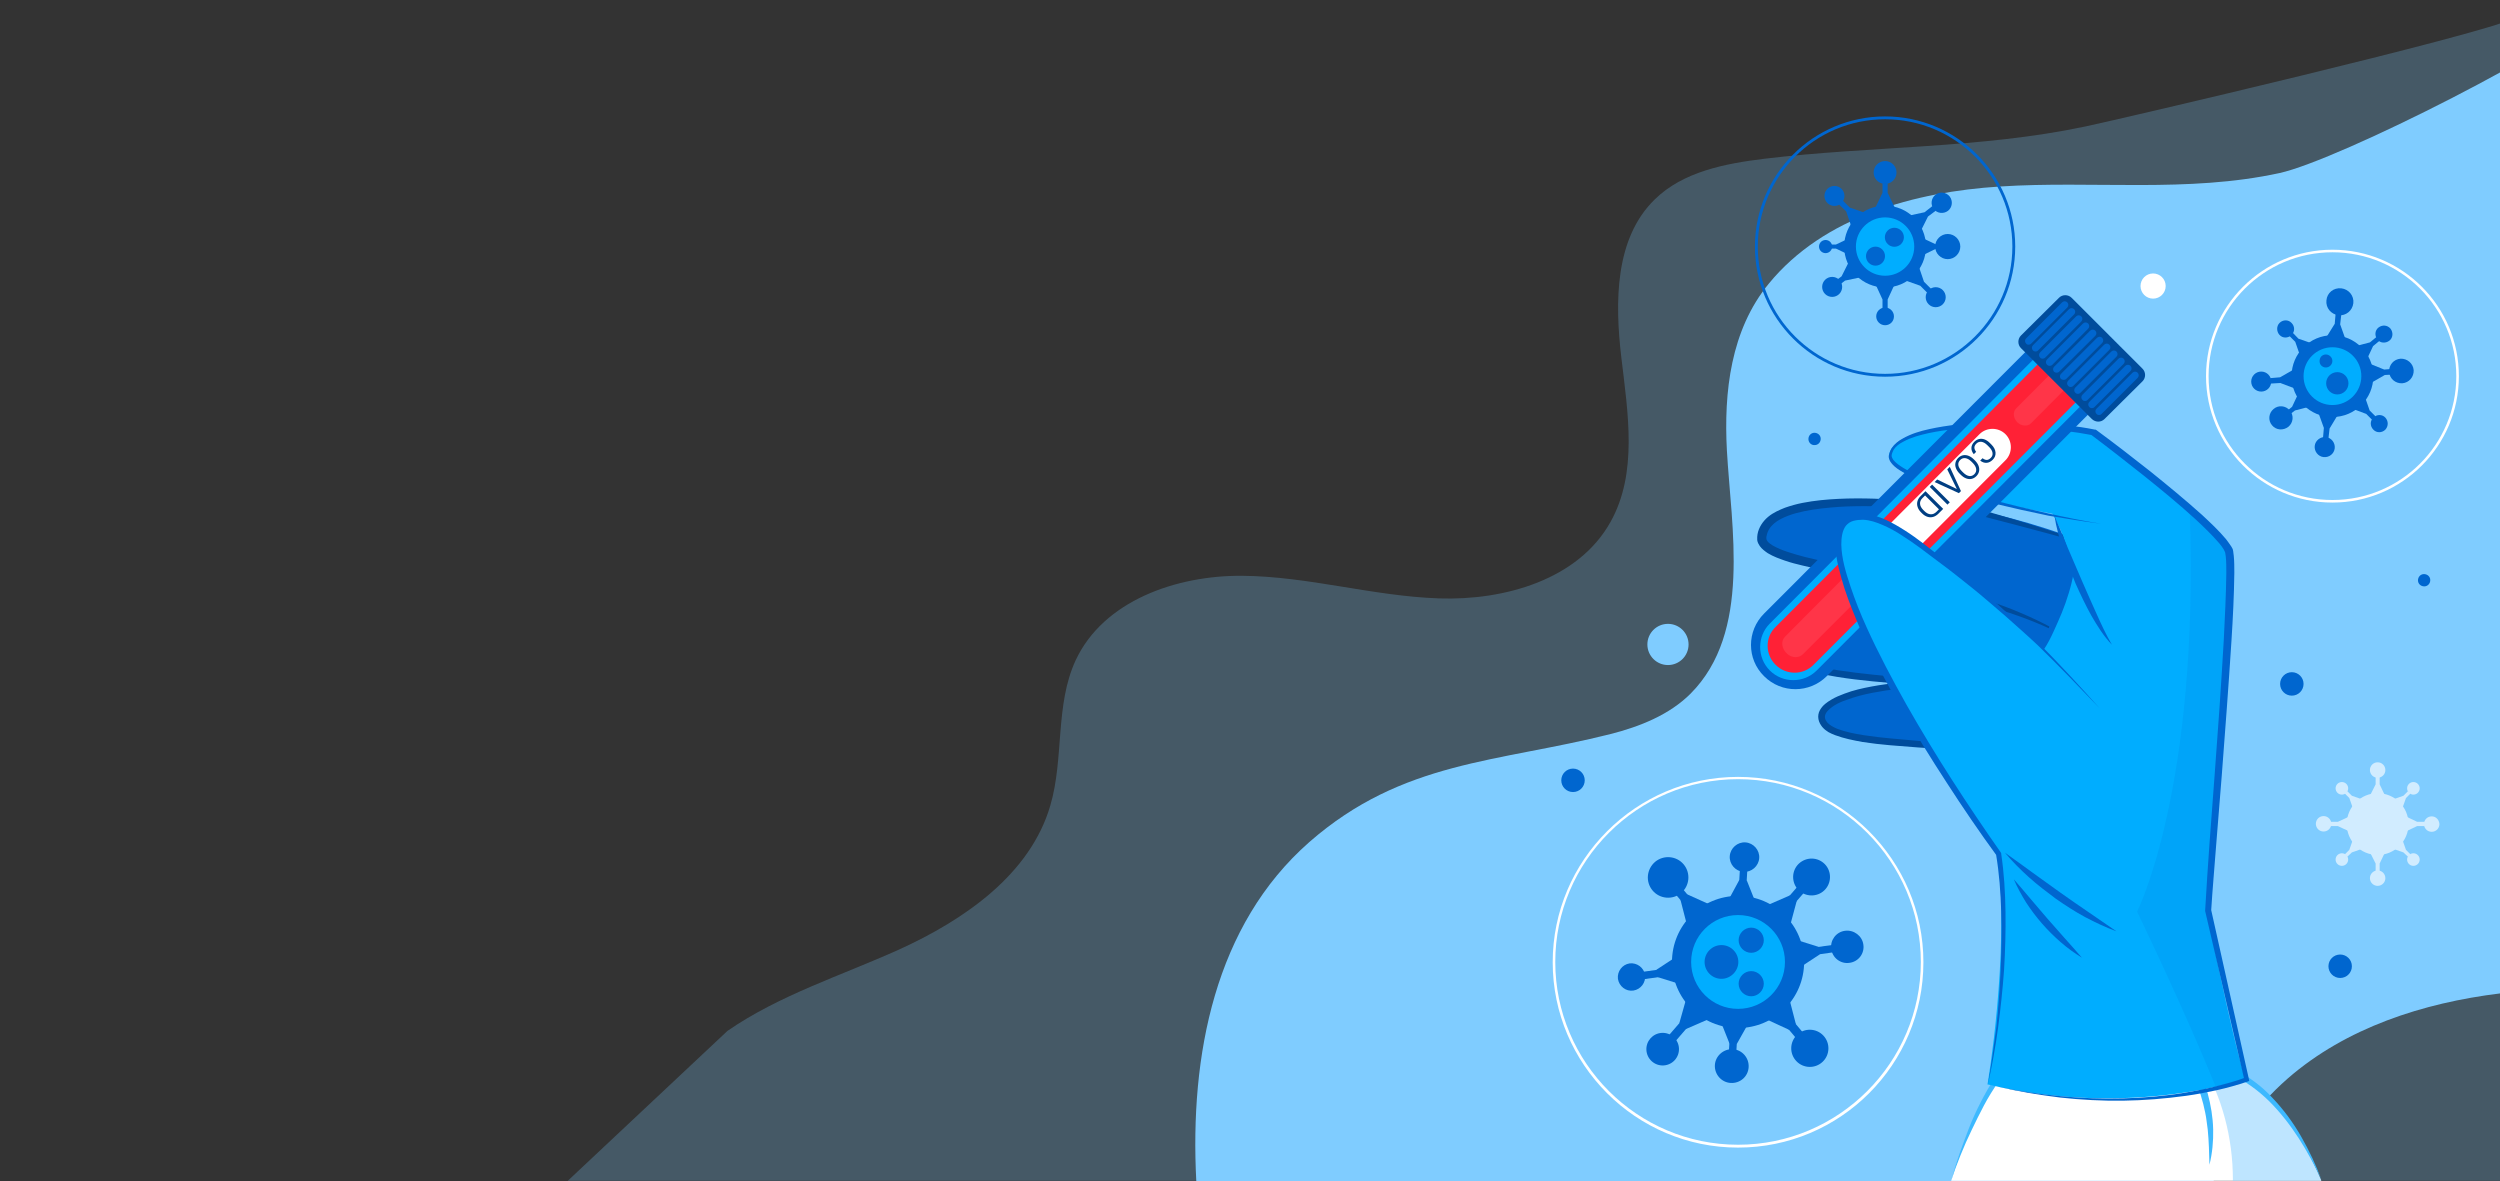 <svg width="874" height="413" viewBox="0 0 874 413" fill="none" xmlns="http://www.w3.org/2000/svg">
<rect x="0" y="0" width="874" height="413" fill="#333333" stroke="none"/>
<path opacity="0.25" d="M254.323 360.4C272.423 347.9 294.023 341.1 314.223 332C337.123 321.6 360.223 305.7 367.223 281.5C372.023 265 368.823 246.5 376.023 230.9C385.723 210 411.323 201.1 434.323 201.3C457.423 201.5 479.923 208.4 503.023 209.2C526.023 210 551.823 202.6 563.023 182.5C572.623 165.4 569.123 144.4 566.823 125C564.523 105.6 564.523 83.3 578.523 69.7C588.423 60 603.023 57.2 616.823 55.5C654.223 51 692.323 52 729.123 44.2C742.723 41.3 866.023 12.5 878.723 6.5V31L878.123 412.8H254.323H198.5L254.323 360.4Z" fill="#7FCCFF"/>
<path d="M457.723 294.4C490.423 265.8 523.623 266.6 563.123 256.6C573.323 254 583.623 249.9 591.023 242.5C612.423 221 605.223 184.4 603.723 157.5C602.623 137.1 605.023 115.4 618.423 99.1C637.523 75.8 669.223 67.1 699.223 65.2C731.723 63.1 764.823 67.5 796.923 60.5C817.523 56 898.6 15.1 913 0L878.723 31.1L878.223 346.8C876.823 347 875.423 347.1 874.023 347.3C847.123 350.6 820.123 359.3 799.723 377.1C788.323 387.1 779.723 399.4 773.823 412.9H418.223C415.923 368.8 424.723 323.4 457.723 294.4Z" fill="#7FCCFF"/>
<path d="M682.123 412.8C685.223 401.9 692.723 385 698.023 377.8C722.423 372.1 763.723 363.9 784.923 377.3C795.623 384.1 804.923 396.6 811.523 412.8" fill="white"/>
<path opacity="0.5" d="M780.623 412.5C780.623 397.5 776.723 383.5 769.823 371.6C775.523 372.7 780.623 374.6 784.923 377.3C795.623 384.1 804.923 396.6 811.523 412.8H780.523C780.623 412.7 780.623 412.6 780.623 412.5Z" fill="#7FCCFF"/>
<path d="M682.123 412.8C683.123 409.7 684.223 406.7 685.423 403.8C686.623 400.8 687.923 397.9 689.323 395C690.723 392.1 692.123 389.2 693.623 386.4C695.123 383.6 696.823 380.8 698.623 378.3L698.123 378.6C703.523 377.4 709.023 376.3 714.523 375.3C720.023 374.3 725.523 373.4 731.023 372.7C736.523 372 742.023 371.5 747.623 371.3C750.423 371.2 753.123 371.2 755.923 371.2C758.723 371.3 761.423 371.5 764.123 371.8C766.823 372.1 769.523 372.6 772.223 373.2C774.923 373.8 777.523 374.6 780.023 375.7C785.023 377.9 789.423 381.2 793.323 385C801.123 392.8 806.923 402.5 811.623 412.6C809.723 407.4 807.323 402.3 804.523 397.4C801.723 392.5 798.423 388 794.523 383.9C792.623 381.8 790.523 379.9 788.223 378.2C785.923 376.5 783.523 374.9 780.923 373.7C778.323 372.5 775.623 371.6 772.823 370.9C770.023 370.2 767.323 369.7 764.423 369.3C753.123 367.9 741.823 368.7 730.723 370.1C725.123 370.8 719.623 371.8 714.123 372.9C708.623 374 703.223 375.3 697.823 376.7L697.523 376.8L697.323 377C695.423 379.7 693.923 382.5 692.423 385.4C690.923 388.3 689.623 391.2 688.423 394.2C686.023 400.5 683.723 406.6 682.123 412.8Z" fill="#3DB9FF"/>
<path d="M758.123 361.6C765.923 368.8 775.323 384.4 772.423 407.2L758.123 361.6Z" fill="white"/>
<path d="M758.123 361.6C760.723 364.8 763.023 368.2 764.923 371.8C766.823 375.4 768.323 379.2 769.423 383C770.023 384.9 770.523 386.9 770.923 388.9C771.123 389.9 771.323 390.9 771.423 391.9C771.523 392.9 771.723 393.9 771.823 394.9C772.223 399 772.323 403 772.423 407.2C773.423 403.2 773.823 399 773.723 394.8C773.623 390.6 772.923 386.4 771.823 382.3C770.623 378.3 768.923 374.3 766.623 370.8C764.323 367.2 761.423 364 758.123 361.6Z" fill="#3DB9FF"/>
<path d="M722.823 214.4L718.323 244C681.323 236.6 630.423 239.4 624.023 227.9C616.123 214.1 669.323 204.2 722.823 214.4Z" fill="#0066CF"/>
<path d="M712.023 241.9L708.723 264.3C680.723 258.9 642.323 261.3 637.323 252.6C631.423 242.2 671.523 234.4 712.023 241.9Z" fill="#0066CF"/>
<path d="M722.823 214.4L717.723 243.9L718.423 243.4C710.023 241.6 701.623 240.5 693.123 239.5C684.623 238.5 676.123 237.8 667.723 237.1C659.223 236.3 650.823 235.6 642.423 234.3C638.323 233.6 634.123 232.7 630.323 231.2C628.423 230.4 626.623 229.5 625.523 228.1C625.023 227.4 624.523 226.6 624.423 225.8C624.323 225 624.423 224.2 624.823 223.5C625.623 222 627.323 220.7 629.023 219.7C630.723 218.7 632.623 217.9 634.623 217.2C638.523 215.8 642.623 214.8 646.723 214C655.023 212.4 663.423 211.6 671.923 211.3C680.423 211 688.923 211.1 697.323 211.7C705.923 212.1 714.423 213.1 722.823 214.4ZM722.823 214.4C706.223 210.8 689.123 209.1 672.023 209.4C663.523 209.5 654.923 210.2 646.423 211.7C642.223 212.5 638.023 213.4 633.923 214.9C631.823 215.6 629.823 216.5 627.923 217.6C626.023 218.7 624.023 220.1 622.823 222.3C622.223 223.4 621.923 224.8 622.123 226.1C622.323 227.4 622.923 228.5 623.723 229.6C624.123 230.1 624.623 230.5 625.023 230.9C625.523 231.2 625.923 231.6 626.423 231.9L627.923 232.7L629.423 233.4C633.523 235 637.823 235.9 642.023 236.6C650.523 238 659.023 238.6 667.523 239.3C684.523 240.7 701.523 241.5 718.223 244.6L718.923 244.7L719.023 244.1L722.823 214.4Z" fill="#004C9C"/>
<path d="M712.023 241.9L708.123 264.2L708.823 263.7C702.523 262.4 696.123 261.5 689.723 260.8C683.323 260.1 676.923 259.6 670.523 259C664.123 258.4 657.723 258 651.423 257C648.323 256.5 645.223 255.9 642.323 254.8C640.923 254.2 639.623 253.5 638.823 252.6C638.423 252.1 638.123 251.6 638.023 251C637.923 250.5 638.023 250 638.323 249.4C638.923 248.3 640.123 247.4 641.323 246.6C642.623 245.8 644.023 245.2 645.523 244.7C648.423 243.6 651.523 242.8 654.623 242.2C660.823 241 667.223 240.3 673.623 240C680.023 239.7 686.423 239.8 692.823 240.1C699.223 240.3 705.623 241 712.023 241.9ZM712.023 241.9C699.423 239.2 686.523 237.9 673.623 238.2C667.123 238.3 660.723 238.8 654.323 240C651.123 240.6 647.923 241.3 644.823 242.5C643.223 243.1 641.723 243.7 640.223 244.6C638.723 245.5 637.223 246.5 636.223 248.3C635.723 249.2 635.523 250.3 635.723 251.4C635.923 252.5 636.423 253.3 637.023 254.1C637.323 254.5 637.723 254.8 638.023 255.1C638.423 255.4 638.723 255.6 639.123 255.9L640.323 256.5L641.523 257C644.723 258.2 647.923 258.8 651.123 259.4C657.523 260.4 664.023 260.8 670.423 261.3C683.223 262.2 696.123 262.7 708.723 264.9L709.423 265L709.523 264.4L712.023 241.9Z" fill="#004C9C"/>
<path d="M740.523 193.6C735.023 204.4 729.823 213.3 724.923 224.2C707.223 213.9 666.123 202.9 666.123 202.9C666.123 202.9 620.023 196.7 616.223 190.3C609.223 178.8 644.423 170.4 691.623 178.7C706.923 181.3 724.023 187.6 740.523 193.6Z" fill="#0066CF"/>
<path d="M725.223 224.3C718.423 219.6 710.823 216 703.123 212.9C695.423 209.9 687.423 207.5 679.423 205.4C675.423 204.4 671.323 203.4 667.323 202.5C663.323 201.6 659.223 200.7 655.123 199.9C647.023 198.2 638.923 196.7 630.923 194.7C628.923 194.2 627.023 193.6 625.123 193C623.223 192.4 621.323 191.6 619.723 190.7C618.923 190.2 618.223 189.7 617.823 189.1C617.623 188.8 617.523 188.6 617.523 188.3C617.523 188.2 617.523 188.1 617.523 187.9C617.523 187.7 617.523 187.5 617.623 187.3C617.923 185.6 618.823 184.2 620.223 183C621.623 181.8 623.323 181 625.123 180.3C626.923 179.6 628.923 179.1 630.823 178.7C634.723 177.9 638.823 177.5 642.923 177.2C651.123 176.7 659.323 177 667.523 177.6C675.723 178.1 683.923 179 692.123 180.2H692.023C700.123 182.3 708.223 184.4 716.323 186.6C720.323 187.7 724.423 188.8 728.423 190C732.423 191.2 736.423 192.4 740.423 193.7C736.523 192.2 732.523 190.7 728.623 189.4C724.623 188 720.623 186.8 716.623 185.5C708.623 182.9 700.623 180.5 692.523 178.2H692.423C684.223 176.8 676.023 175.8 667.723 175.1C659.423 174.4 651.123 174 642.723 174.4C638.523 174.6 634.323 175 630.223 175.8C628.123 176.2 626.023 176.8 624.023 177.5C622.023 178.3 619.923 179.2 618.123 180.7C616.323 182.2 614.823 184.4 614.423 186.8C614.423 187.1 614.323 187.4 614.323 187.7C614.323 188 614.323 188.5 614.323 188.8C614.423 189.6 614.823 190.3 615.223 190.9C616.023 192 617.023 192.7 618.023 193.4C620.023 194.6 622.023 195.3 624.023 196C626.023 196.7 628.023 197.2 630.123 197.7C638.223 199.7 646.423 201.2 654.523 202.7C658.623 203.5 662.623 204.3 666.723 205.1C670.723 205.9 674.823 206.8 678.823 207.7C686.823 209.6 694.823 211.7 702.623 214.3C710.423 216.9 718.123 220.1 725.223 224.3Z" fill="#004C9C"/>
<path d="M647.023 181.1C662.223 175.9 714.423 227.1 714.423 227.1L724.623 201C723.723 193.5 721.323 186.1 717.523 179.6C699.523 176.4 658.823 168 660.523 158.7C662.823 146.3 710.723 146.7 731.523 150.9C731.523 150.9 773.923 182.4 778.723 192.1C781.523 197.8 774.623 276.8 771.523 318.1C771.523 318.1 779.223 358.2 784.923 377.2C784.923 377.2 745.223 391.1 694.823 379.1C694.823 379.1 702.523 334.4 698.523 298.5C698.523 298.5 652.623 235.3 643.523 197.8C642.123 192 641.223 183.1 647.023 181.1Z" fill="#00ADFF"/>
<g opacity="0.5">
<g opacity="0.5">
<path opacity="0.5" d="M774.623 380C764.023 353.7 747.123 318.7 747.123 318.7C747.123 318.7 769.023 275.6 765.523 178.2C771.923 183.9 777.123 189.1 778.623 192.1C781.423 197.8 774.523 276.8 771.423 318.1C771.423 318.1 779.123 358.2 784.823 377.2C785.023 377.3 781.523 379.4 774.623 380Z" fill="#0066CF"/>
</g>
</g>
<path d="M734.523 183.1C728.223 182.1 721.923 180.8 715.623 179.4C709.323 178 703.123 176.5 696.923 174.9C690.723 173.2 684.623 171.4 678.523 169.3C675.523 168.2 672.523 167.1 669.623 165.8C668.223 165.1 666.723 164.4 665.423 163.6C664.123 162.8 662.823 161.9 661.923 160.8C661.523 160.2 661.223 159.6 661.323 159.1C661.423 158.5 661.723 157.8 662.023 157.2C662.823 156 664.023 155.1 665.423 154.4C668.123 152.9 671.223 152.1 674.323 151.4C680.523 150.1 686.923 149.6 693.323 149.4C699.723 149.2 706.123 149.4 712.423 149.8C718.823 150.2 725.123 150.9 731.323 152.1L730.923 151.9C737.223 156.6 743.423 161.5 749.623 166.4C755.723 171.3 761.823 176.3 767.623 181.6C770.523 184.3 773.323 187 775.823 189.9C776.423 190.6 777.023 191.4 777.423 192.1C777.523 192.3 777.623 192.5 777.723 192.7C777.723 192.8 777.723 192.8 777.823 192.9L777.923 193.2C778.023 193.6 778.023 194 778.123 194.5C778.323 196.4 778.323 198.3 778.323 200.3C778.223 208.1 777.823 216 777.423 223.9C776.523 239.6 775.423 255.4 774.223 271.1C773.023 286.8 771.823 302.5 770.923 318.3V318.4V318.5L784.623 377.5L785.023 376.7C781.623 378 778.123 378.9 774.623 379.8C771.123 380.7 767.523 381.4 763.923 382C756.723 383.2 749.423 383.8 742.123 384C734.823 384.2 727.523 383.9 720.223 383.2C712.923 382.5 705.723 381.4 698.523 379.9C705.623 381.6 712.923 382.8 720.223 383.7C727.523 384.5 734.823 384.9 742.223 384.8C749.523 384.7 756.923 384.1 764.223 383.1C767.823 382.6 771.523 381.9 775.123 381.1C778.723 380.3 782.223 379.3 785.823 378.1L786.323 377.9L786.223 377.3L773.023 318.1V318.4C773.523 310.5 774.223 302.7 774.823 294.8L776.723 271.2C777.923 255.5 779.123 239.7 780.123 224C780.623 216.1 781.023 208.2 781.123 200.3C781.123 198.3 781.123 196.3 780.923 194.3C780.823 193.8 780.823 193.3 780.723 192.7C780.723 192.5 780.623 192.4 780.623 192.2C780.523 192 780.523 191.8 780.423 191.7C780.323 191.5 780.123 191.2 780.023 191C779.423 190.1 778.823 189.3 778.223 188.5C775.623 185.4 772.723 182.7 769.823 180C763.923 174.7 757.823 169.7 751.623 164.7C745.423 159.8 739.223 155 732.823 150.3L732.623 150.2H732.423C726.023 148.9 719.623 148.3 713.123 147.9C706.723 147.5 700.223 147.4 693.823 147.7C687.423 148 680.923 148.6 674.523 150C671.323 150.7 668.223 151.6 665.223 153.3C663.723 154.1 662.323 155.2 661.323 156.7C660.823 157.5 660.523 158.3 660.323 159.3C660.223 160.4 660.723 161.3 661.323 162C662.423 163.4 663.923 164.3 665.323 165.1C666.723 165.9 668.223 166.6 669.723 167.3C672.723 168.6 675.723 169.7 678.823 170.8C684.923 172.8 691.123 174.5 697.423 176.1C703.623 177.6 709.923 179 716.223 180.3C721.823 181.2 728.123 182.3 734.523 183.1Z" fill="#0066CF"/>
<path d="M714.423 227.2C715.823 225.2 716.923 223 717.923 220.8C718.923 218.6 719.923 216.4 720.823 214.2C721.723 212 722.523 209.7 723.223 207.4C723.923 205.1 724.523 202.8 724.923 200.3C723.523 202.3 722.423 204.5 721.423 206.6C720.423 208.8 719.423 211 718.523 213.2C717.623 215.4 716.823 217.7 716.123 220C715.423 222.4 714.823 224.7 714.423 227.2Z" fill="#0066CF"/>
<path d="M718.223 180.2C718.823 184.3 720.023 188.4 721.223 192.3C722.523 196.3 724.023 200.1 725.623 204C727.323 207.8 729.123 211.6 731.123 215.2C733.223 218.8 735.423 222.4 738.323 225.4C736.223 221.8 734.523 218.1 732.823 214.3C732.023 212.4 731.123 210.6 730.323 208.7C729.523 206.8 728.623 204.9 727.823 203C726.123 199.2 724.623 195.4 722.923 191.6L718.223 180.2Z" fill="#0066CF"/>
<path d="M739.923 325.6C736.623 323.3 733.323 321.1 730.023 318.8C726.723 316.6 723.523 314.3 720.223 312C717.023 309.7 713.823 307.4 710.623 305.1C707.423 302.8 704.223 300.4 700.923 298.1C703.523 301.2 706.323 304 709.323 306.7C712.323 309.4 715.523 311.8 718.723 314.2C722.023 316.5 725.423 318.7 728.923 320.6C732.523 322.5 736.123 324.2 739.923 325.6Z" fill="#0066CF"/>
<path d="M727.823 334.8C725.823 332.5 723.823 330.2 721.823 328C719.823 325.7 717.823 323.5 715.823 321.2C713.823 318.9 711.923 316.6 709.923 314.3C708.023 312 706.023 309.7 704.023 307.4C705.223 310.2 706.723 312.9 708.323 315.5C710.023 318.1 711.823 320.5 713.823 322.8C715.823 325.1 718.023 327.3 720.323 329.3C722.723 331.4 725.223 333.2 727.823 334.8Z" fill="#0066CF"/>
<path d="M616.723 236.4C622.823 242.5 632.623 242.4 638.623 236.4L733.423 141.5C733.923 141 733.923 140.3 733.423 139.8L713.223 119.6C712.723 119.1 712.023 119.1 711.523 119.6L616.723 214.5C610.623 220.6 610.623 230.4 616.723 236.4Z" fill="#0066CF"/>
<path d="M618.723 234.4C623.223 238.9 630.623 238.9 635.123 234.4L730.823 138.5C731.123 138.2 731.123 137.6 730.823 137.3L715.623 122.1C715.323 121.8 714.723 121.8 714.423 122.1L618.723 218C614.223 222.5 614.223 229.9 618.723 234.4Z" fill="#00ADFF"/>
<path d="M620.723 232.4C624.423 236.1 630.423 236.1 634.023 232.4L729.423 136.9C729.723 136.6 729.723 136.1 729.423 135.9L717.123 123.6C716.823 123.3 716.323 123.3 716.123 123.6L620.823 219.1C617.023 222.7 617.023 228.7 620.723 232.4Z" fill="#FF2136"/>
<g opacity="0.3">
<path opacity="0.3" d="M704.823 142.8L721.923 125.6L727.123 130.8L710.023 148C708.823 149.2 706.623 149 705.223 147.6C703.823 146.2 703.623 144 704.823 142.8Z" fill="white"/>
<path opacity="0.3" d="M649.923 209.1L630.323 228.7C628.923 230.1 626.523 230.1 624.823 228.6C622.823 226.9 622.523 224.1 624.023 222.6L643.723 202.8C645.123 201.4 647.723 201.6 649.423 203.3C651.123 205.1 651.423 207.7 649.923 209.1Z" fill="white"/>
</g>
<path d="M656.623 205.5L701.123 160.9C703.623 158.4 703.623 154.3 701.123 151.8C698.623 149.3 694.523 149.3 692.023 151.8L647.523 196.4C645.023 198.9 645.023 203 647.523 205.5C650.123 208 654.123 208 656.623 205.5Z" fill="white"/>
<path d="M692.275 161.02C693.006 161.597 693.754 161.86 694.518 161.808C695.277 161.756 695.993 161.393 696.667 160.719C697.397 159.987 697.72 159.139 697.637 158.173C697.552 157.211 697.069 156.291 696.191 155.414L695.596 154.819C695.02 154.245 694.412 153.842 693.772 153.61C693.129 153.381 692.503 153.339 691.895 153.484C691.283 153.627 690.73 153.946 690.234 154.442C689.578 155.099 689.236 155.81 689.208 156.575C689.178 157.337 689.454 158.074 690.038 158.787L690.858 157.967C690.435 157.404 690.232 156.893 690.249 156.434C690.263 155.978 690.482 155.537 690.906 155.112C691.427 154.591 692.028 154.374 692.711 154.461C693.391 154.551 694.086 154.951 694.798 155.661L695.397 156.26C696.069 156.93 696.463 157.604 696.58 158.28C696.696 158.957 696.503 159.548 695.999 160.052C695.547 160.506 695.098 160.751 694.653 160.788C694.203 160.826 693.683 160.629 693.094 160.199L692.275 161.02ZM685.474 165.97C686.08 166.576 686.712 167.003 687.369 167.251C688.024 167.497 688.657 167.552 689.268 167.415C689.88 167.279 690.435 166.961 690.933 166.462C691.419 165.975 691.732 165.424 691.87 164.809C692.006 164.192 691.957 163.557 691.724 162.906C691.486 162.255 691.077 161.635 690.499 161.047L690.053 160.601C689.458 160.007 688.828 159.585 688.166 159.337C687.503 159.088 686.863 159.032 686.245 159.169C685.623 159.305 685.068 159.617 684.581 160.105C684.086 160.601 683.771 161.157 683.635 161.775C683.494 162.392 683.55 163.031 683.803 163.69C684.052 164.347 684.479 164.977 685.083 165.58L685.474 165.97ZM685.885 164.759C685.151 164.026 684.735 163.317 684.638 162.632C684.539 161.944 684.753 161.335 685.283 160.805C685.798 160.289 686.401 160.079 687.092 160.175C687.777 160.27 688.473 160.662 689.178 161.349L689.633 161.804C690.345 162.514 690.756 163.221 690.867 163.926C690.972 164.632 690.763 165.246 690.24 165.771C689.713 166.298 689.115 166.515 688.443 166.422C687.769 166.326 687.07 165.925 686.344 165.217L685.885 164.759ZM684.11 170.958L677.239 167.629L676.347 168.522L684.829 172.406L685.551 171.683L681.648 163.212L680.761 164.101L684.11 170.958ZM680.831 176.411L681.646 175.595L675.456 169.415L674.641 170.231L680.831 176.411ZM679.337 177.907L673.147 171.728L671.403 173.475C670.865 174.014 670.509 174.609 670.334 175.26C670.159 175.912 670.179 176.569 670.395 177.231C670.608 177.896 670.998 178.515 671.565 179.086L671.96 179.481C672.544 180.064 673.169 180.461 673.834 180.673C674.497 180.888 675.156 180.903 675.81 180.718C676.461 180.536 677.067 180.171 677.627 179.621L679.337 177.907ZM673.004 173.215L677.855 178.057L676.998 178.916C676.369 179.545 675.686 179.839 674.947 179.797C674.205 179.758 673.472 179.378 672.75 178.656L672.388 178.296C671.685 177.594 671.305 176.883 671.248 176.164C671.185 175.445 671.454 174.779 672.053 174.167L673.004 173.215Z" fill="#003E82"/>
<path d="M735.723 146.5L749.023 133.3C750.223 132.1 750.223 130.1 749.023 128.9L724.223 104.1C723.023 102.9 721.023 102.9 719.823 104.1L706.523 117.3C705.323 118.5 705.323 120.5 706.523 121.7L731.323 146.5C732.623 147.7 734.523 147.7 735.723 146.5Z" fill="#004C9C"/>
<path d="M709.223 120.5C709.523 120.5 709.823 120.4 710.123 120.1L722.723 107.5C723.223 107 723.223 106.2 722.723 105.7C722.223 105.2 721.423 105.2 720.923 105.7L708.323 118.3C707.823 118.8 707.823 119.6 708.323 120.1C708.523 120.4 708.823 120.5 709.223 120.5Z" fill="#0066CF"/>
<path d="M711.623 122.9C711.923 122.9 712.223 122.8 712.523 122.5L725.123 109.9C725.623 109.4 725.623 108.6 725.123 108.1C724.623 107.6 723.823 107.6 723.323 108.1L710.723 120.7C710.223 121.2 710.223 122 710.723 122.5C711.023 122.8 711.323 122.9 711.623 122.9Z" fill="#0066CF"/>
<path d="M714.123 125.4C714.423 125.4 714.723 125.3 715.023 125L727.623 112.4C728.123 111.9 728.123 111.1 727.623 110.6C727.123 110.1 726.323 110.1 725.823 110.6L713.223 123.2C712.723 123.7 712.723 124.5 713.223 125C713.423 125.3 713.823 125.4 714.123 125.4Z" fill="#0066CF"/>
<path d="M716.623 127.9C716.923 127.9 717.223 127.8 717.523 127.5L730.023 114.9C730.523 114.4 730.523 113.6 730.023 113.1C729.523 112.6 728.723 112.6 728.223 113.1L715.623 125.7C715.123 126.2 715.123 127 715.623 127.5C715.923 127.8 716.223 127.9 716.623 127.9Z" fill="#0066CF"/>
<path d="M719.023 130.3C719.323 130.3 719.623 130.2 719.923 129.9L732.523 117.4C733.023 116.9 733.023 116.1 732.523 115.6C732.023 115.1 731.223 115.1 730.723 115.6L718.123 128.2C717.623 128.7 717.623 129.5 718.123 130C718.423 130.2 718.723 130.3 719.023 130.3Z" fill="#0066CF"/>
<path d="M721.523 132.8C721.823 132.8 722.123 132.7 722.423 132.4L734.923 119.9C735.423 119.4 735.423 118.6 734.923 118.1C734.423 117.6 733.623 117.6 733.123 118.1L720.523 130.7C720.023 131.2 720.023 132 720.523 132.5C720.823 132.7 721.223 132.8 721.523 132.8Z" fill="#0066CF"/>
<path d="M723.923 135.3C724.223 135.3 724.523 135.2 724.823 134.9L737.423 122.3C737.923 121.8 737.923 121 737.423 120.5C736.923 120 736.123 120 735.623 120.5L723.023 133.1C722.523 133.6 722.523 134.4 723.023 134.9C723.323 135.2 723.623 135.3 723.923 135.3Z" fill="#0066CF"/>
<path d="M726.423 137.7C726.723 137.7 727.023 137.6 727.323 137.3L739.923 124.7C740.423 124.2 740.423 123.4 739.923 122.9C739.423 122.4 738.623 122.4 738.123 122.9L725.523 135.5C725.023 136 725.023 136.8 725.523 137.3C725.823 137.6 726.123 137.7 726.423 137.7Z" fill="#0066CF"/>
<path d="M728.923 140.2C729.223 140.2 729.523 140.1 729.823 139.8L742.423 127.2C742.923 126.7 742.923 125.9 742.423 125.4C741.923 124.9 741.123 124.9 740.623 125.4L728.023 138C727.523 138.5 727.523 139.3 728.023 139.8C728.223 140.1 728.623 140.2 728.923 140.2Z" fill="#0066CF"/>
<path d="M731.323 142.7C731.623 142.7 731.923 142.6 732.223 142.3L744.823 129.7C745.323 129.2 745.323 128.4 744.823 127.9C744.323 127.4 743.523 127.4 743.023 127.9L730.423 140.5C729.923 141 729.923 141.8 730.423 142.3C730.723 142.6 731.023 142.7 731.323 142.7Z" fill="#0066CF"/>
<path d="M733.823 145.1C734.123 145.1 734.423 145 734.723 144.7L747.323 132.1C747.823 131.6 747.823 130.8 747.323 130.3C746.823 129.8 746.023 129.8 745.523 130.3L732.923 142.9C732.423 143.4 732.423 144.2 732.923 144.7C733.223 145 733.523 145.1 733.823 145.1Z" fill="#0066CF"/>
<path d="M647.023 181.1C659.423 176.9 696.323 210 709.623 222.5L681.123 272.9C667.123 251.1 648.923 220.1 643.523 197.9C642.123 192 641.223 183.1 647.023 181.1Z" fill="#00ADFF"/>
<path d="M694.923 379.3C696.423 372.7 697.623 366 698.523 359.3C699.423 352.6 700.123 345.9 700.623 339.1C701.023 332.3 701.223 325.6 701.123 318.8C701.023 312 700.623 305.2 699.623 298.5V298.3L699.523 298.1C687.823 281.4 676.623 264.2 666.523 246.4C661.523 237.5 656.723 228.5 652.523 219.2C650.423 214.6 648.523 209.8 646.923 205C645.323 200.2 643.823 195.3 643.723 190.4C643.723 188 644.023 185.5 645.323 183.8C646.023 183 646.823 182.4 647.923 182.1C649.023 181.8 650.223 181.7 651.323 181.7C653.723 181.8 656.023 182.6 658.323 183.6C660.623 184.6 662.823 185.8 664.923 187.2C669.223 189.9 673.223 193 677.323 196.1C681.423 199.1 685.423 202.3 689.423 205.5C693.423 208.7 697.223 212.1 701.123 215.4C704.923 218.8 708.823 222.2 712.523 225.7C719.823 232.8 726.923 240.2 734.023 247.6C727.223 240 720.223 232.4 713.023 225.1C705.723 217.9 698.223 210.9 690.423 204.3C686.523 201 682.523 197.8 678.423 194.7C674.423 191.6 670.423 188.3 666.023 185.5C663.823 184.1 661.623 182.8 659.223 181.7C656.823 180.6 654.223 179.8 651.523 179.6C650.123 179.5 648.723 179.6 647.323 180C645.923 180.3 644.523 181.2 643.623 182.4C642.723 183.6 642.223 185 641.923 186.3C641.623 187.7 641.523 189 641.623 190.4C641.723 193.1 642.123 195.7 642.723 198.2L643.723 202L644.823 205.7C646.423 210.6 648.423 215.4 650.423 220.1C652.523 224.8 654.723 229.4 657.123 234C659.523 238.6 662.023 243.1 664.523 247.5C669.623 256.4 675.023 265.1 680.623 273.7C683.423 278 686.223 282.3 689.123 286.5C692.023 290.7 694.923 294.9 698.023 299.1L697.823 298.7C698.923 305.3 699.423 312 699.623 318.7C699.823 325.4 699.723 332.2 699.423 338.9C699.123 345.6 698.623 352.4 697.923 359.1C697.023 365.9 696.123 372.6 694.923 379.3Z" fill="#0066CF"/>
<path d="M801.223 243.2C798.959 243.2 797.123 241.364 797.123 239.1C797.123 236.836 798.959 235 801.223 235C803.488 235 805.323 236.836 805.323 239.1C805.323 241.364 803.488 243.2 801.223 243.2Z" fill="#0066CF"/>
<path d="M818.123 341.9C815.859 341.9 814.023 340.064 814.023 337.8C814.023 335.536 815.859 333.7 818.123 333.7C820.388 333.7 822.223 335.536 822.223 337.8C822.223 340.064 820.388 341.9 818.123 341.9Z" fill="#0066CF"/>
<path d="M549.923 276.9C547.659 276.9 545.823 275.064 545.823 272.8C545.823 270.536 547.659 268.7 549.923 268.7C552.188 268.7 554.023 270.536 554.023 272.8C554.023 275.064 552.188 276.9 549.923 276.9Z" fill="#0066CF"/>
<path d="M752.723 104.4C750.293 104.4 748.323 102.43 748.323 100C748.323 97.57 750.293 95.6 752.723 95.6C755.153 95.6 757.123 97.57 757.123 100C757.123 102.43 755.153 104.4 752.723 104.4Z" fill="white"/>
<path d="M583.123 232.5C579.147 232.5 575.923 229.276 575.923 225.3C575.923 221.324 579.147 218.1 583.123 218.1C587.1 218.1 590.323 221.324 590.323 225.3C590.323 229.276 587.1 232.5 583.123 232.5Z" fill="#7FCCFF"/>
<path d="M847.523 205C848.723 205 849.623 204 849.623 202.8C849.623 201.6 848.623 200.7 847.423 200.7C846.223 200.7 845.323 201.7 845.323 202.9C845.323 204.1 846.323 205 847.523 205Z" fill="#0066CF"/>
<path d="M634.423 155.6C635.623 155.6 636.523 154.6 636.523 153.4C636.523 152.2 635.523 151.3 634.323 151.3C633.123 151.3 632.223 152.3 632.223 153.5C632.223 154.7 633.223 155.7 634.423 155.6Z" fill="#0066CF"/>
<path d="M831.223 298.9C825.259 298.9 820.423 294.065 820.423 288.1C820.423 282.135 825.259 277.3 831.223 277.3C837.188 277.3 842.023 282.135 842.023 288.1C842.023 294.065 837.188 298.9 831.223 298.9Z" fill="#D1ECFF"/>
<path d="M845.023 287.3H847.723V288.8H845.023L840.823 290.8V285.3L845.023 287.3Z" fill="#D1ECFF"/>
<path d="M850.123 285.4C848.623 285.4 847.423 286.6 847.423 288.1C847.423 289.6 848.623 290.8 850.123 290.8C851.623 290.8 852.823 289.6 852.823 288.1C852.723 286.6 851.623 285.4 850.123 285.4Z" fill="#D1ECFF"/>
<path d="M817.323 287.3L821.623 285.3V290.8L817.323 288.8H814.723V287.3H817.323Z" fill="#D1ECFF"/>
<path d="M812.323 290.7C813.823 290.7 815.023 289.5 815.023 288C815.023 286.5 813.823 285.3 812.323 285.3C810.823 285.3 809.623 286.5 809.623 288C809.623 289.5 810.823 290.7 812.323 290.7Z" fill="#D1ECFF"/>
<path d="M831.223 295.8C826.971 295.8 823.523 292.353 823.523 288.1C823.523 283.847 826.971 280.4 831.223 280.4C835.476 280.4 838.923 283.847 838.923 288.1C838.923 292.353 835.476 295.8 831.223 295.8Z" fill="#D1ECFF"/>
<path d="M830.523 274.2V271.6H831.923V274.2L833.923 278.4H828.423L830.523 274.2Z" fill="#D1ECFF"/>
<path d="M828.523 269.2C828.523 270.7 829.723 271.9 831.223 271.9C832.723 271.9 833.923 270.7 833.923 269.2C833.923 267.7 832.723 266.5 831.223 266.5C829.723 266.5 828.523 267.7 828.523 269.2Z" fill="#D1ECFF"/>
<path d="M833.923 297.7L831.923 301.9V304.6H830.523V301.9L828.423 297.7H833.923Z" fill="#D1ECFF"/>
<path d="M831.223 309.7C829.732 309.7 828.523 308.491 828.523 307C828.523 305.509 829.732 304.3 831.223 304.3C832.715 304.3 833.923 305.509 833.923 307C833.923 308.491 832.715 309.7 831.223 309.7Z" fill="#D1ECFF"/>
<path d="M840.223 278.2L841.823 276.6L842.723 277.4L841.123 279L839.823 282.7L836.523 279.5L840.223 278.2Z" fill="#D1ECFF"/>
<path d="M843.723 277.8C842.508 277.8 841.523 276.815 841.523 275.6C841.523 274.385 842.508 273.4 843.723 273.4C844.938 273.4 845.923 274.385 845.923 275.6C845.923 276.815 844.938 277.8 843.723 277.8Z" fill="#D1ECFF"/>
<path d="M819.723 298.7L821.323 297.1L822.623 293.4L825.923 296.7L822.223 298L820.623 299.5L819.723 298.7Z" fill="#D1ECFF"/>
<path d="M818.723 302.7C817.508 302.7 816.523 301.715 816.523 300.5C816.523 299.285 817.508 298.3 818.723 298.3C819.938 298.3 820.923 299.285 820.923 300.5C820.923 301.715 819.938 302.7 818.723 302.7Z" fill="#D1ECFF"/>
<path d="M819.723 277.4L820.623 276.6L822.223 278.2L825.923 279.5L822.623 282.7L821.323 279L819.723 277.4Z" fill="#D1ECFF"/>
<path d="M818.723 277.8C817.508 277.8 816.523 276.815 816.523 275.6C816.523 274.385 817.508 273.4 818.723 273.4C819.938 273.4 820.923 274.385 820.923 275.6C820.923 276.815 819.938 277.8 818.723 277.8Z" fill="#D1ECFF"/>
<path d="M836.523 296.7L839.823 293.4L841.123 297.1L842.723 298.7L841.823 299.5L840.223 298L836.523 296.7Z" fill="#D1ECFF"/>
<path d="M843.723 302.7C842.508 302.7 841.523 301.715 841.523 300.5C841.523 299.285 842.508 298.3 843.723 298.3C844.938 298.3 845.923 299.285 845.923 300.5C845.923 301.715 844.938 302.7 843.723 302.7Z" fill="#D1ECFF"/>
<path d="M815.423 145.8C807.525 145.8 801.123 139.398 801.123 131.5C801.123 123.602 807.525 117.2 815.423 117.2C823.321 117.2 829.723 123.602 829.723 131.5C829.723 139.398 823.321 145.8 815.423 145.8Z" fill="#0066CF"/>
<path d="M833.523 129.2L837.023 128.9L837.223 130.9L833.723 131.1L828.323 134.2L827.823 126.9L833.523 129.2Z" fill="#0066CF"/>
<path d="M839.223 125.4C836.823 125.6 835.123 127.6 835.223 130C835.423 132.4 837.423 134.1 839.823 134C842.223 133.8 843.923 131.8 843.823 129.4C843.623 127 841.523 125.3 839.223 125.4Z" fill="#0066CF"/>
<path d="M797.123 131.9L802.523 128.8L803.023 136.1L797.223 133.9L793.723 134.1L793.623 132.2L797.123 131.9Z" fill="#0066CF"/>
<path d="M790.523 136.9C788.59 136.9 787.023 135.333 787.023 133.4C787.023 131.467 788.59 129.9 790.523 129.9C792.456 129.9 794.023 131.467 794.023 133.4C794.023 135.333 792.456 136.9 790.523 136.9Z" fill="#0066CF"/>
<path d="M815.423 141.6C809.845 141.6 805.323 137.078 805.323 131.5C805.323 125.922 809.845 121.4 815.423 121.4C821.001 121.4 825.523 125.922 825.523 131.5C825.523 137.078 821.001 141.6 815.423 141.6Z" fill="#00ADFF"/>
<path d="M817.123 137.9C814.969 137.9 813.223 136.154 813.223 134C813.223 131.846 814.969 130.1 817.123 130.1C819.277 130.1 821.023 131.846 821.023 134C821.023 136.154 819.277 137.9 817.123 137.9Z" fill="#0066CF"/>
<path d="M811.523 124.6C812.423 123.7 813.823 123.7 814.723 124.6C815.623 125.5 815.623 126.9 814.723 127.8C813.823 128.7 812.423 128.7 811.523 127.8C810.723 127 810.723 125.5 811.523 124.6Z" fill="#0066CF"/>
<path d="M816.223 113.2L816.523 109.7L818.523 109.9L818.123 113.4L820.223 119.3L812.923 118.5L816.223 113.2Z" fill="#0066CF"/>
<path d="M813.323 105C813.023 107.6 814.923 109.9 817.523 110.2C820.123 110.5 822.423 108.6 822.723 106C823.023 103.4 821.123 101.1 818.523 100.8C815.823 100.5 813.523 102.4 813.323 105Z" fill="#0066CF"/>
<path d="M817.623 144.5L814.423 149.8L814.023 153.3L812.123 153.1L812.423 149.6L810.323 143.8L817.623 144.5Z" fill="#0066CF"/>
<path d="M816.223 156.7C816.423 154.8 815.023 153 813.123 152.8C811.223 152.6 809.423 154 809.223 155.9C809.023 157.8 810.423 159.6 812.323 159.8C814.323 160 816.023 158.6 816.223 156.7Z" fill="#0066CF"/>
<path d="M828.523 119.7L830.823 117.8L831.923 119.1L829.623 121L827.423 125.7L823.523 121L828.523 119.7Z" fill="#0066CF"/>
<path d="M831.523 114.5C830.223 115.5 830.123 117.4 831.123 118.7C832.123 120 834.023 120.1 835.323 119.1C836.623 118.1 836.723 116.2 835.723 114.9C834.623 113.6 832.823 113.5 831.523 114.5Z" fill="#0066CF"/>
<path d="M799.023 144.1L801.323 142.2L803.523 137.5L807.323 142.2L802.323 143.5L800.023 145.3L799.023 144.1Z" fill="#0066CF"/>
<path d="M800.023 149.2C801.723 147.8 802.023 145.2 800.523 143.5C799.123 141.8 796.523 141.5 794.823 143C793.123 144.4 792.823 147 794.323 148.7C795.723 150.4 798.223 150.6 800.023 149.2Z" fill="#0066CF"/>
<path d="M800.323 117.4L801.523 116.3L803.523 118.4L808.423 120.1L804.123 124.4L802.423 119.5L800.323 117.4Z" fill="#0066CF"/>
<path d="M796.923 117.1C798.023 118.3 799.923 118.3 801.123 117.1C802.323 116 802.323 114.1 801.123 112.9C800.023 111.7 798.123 111.7 796.923 112.9C795.823 114 795.823 115.9 796.923 117.1Z" fill="#0066CF"/>
<path d="M822.423 142.9L826.723 138.6L828.423 143.5L830.523 145.6L829.323 146.8L827.223 144.7L822.423 142.9Z" fill="#0066CF"/>
<path d="M833.923 146C832.823 144.8 830.923 144.8 829.723 146C828.523 147.1 828.523 149 829.723 150.2C830.823 151.4 832.723 151.4 833.923 150.2C835.023 149 835.023 147.2 833.923 146Z" fill="#0066CF"/>
<path d="M815.423 175.7C839.823 175.7 859.623 155.9 859.623 131.5C859.623 107.1 839.823 87.3 815.423 87.3C791.023 87.3 771.223 107.1 771.223 131.5C771.223 155.9 791.023 175.7 815.423 175.7ZM815.423 88.2C839.323 88.2 858.723 107.6 858.723 131.5C858.723 155.4 839.323 174.8 815.423 174.8C791.523 174.8 772.123 155.4 772.123 131.5C772.123 107.6 791.523 88.2 815.423 88.2Z" fill="white"/>
<path d="M607.623 359.4C594.866 359.4 584.523 349.058 584.523 336.3C584.523 323.542 594.866 313.2 607.623 313.2C620.381 313.2 630.723 323.542 630.723 336.3C630.723 349.058 620.381 359.4 607.623 359.4Z" fill="#0066CF"/>
<path d="M629.515 308.672L631.859 310.7L626.493 316.9L624.149 314.872L629.515 308.672Z" fill="#0066CF"/>
<path d="M616.623 317L625.523 324.7L628.123 315L625.823 313L616.623 317Z" fill="#0066CF"/>
<path d="M628.423 302.4C626.123 305.1 626.423 309.2 629.123 311.5C631.823 313.8 635.923 313.5 638.223 310.8C640.523 308.1 640.223 304 637.523 301.7C634.823 299.4 630.823 299.7 628.423 302.4Z" fill="#0066CF"/>
<path d="M585.743 364.006L583.399 361.977L588.765 355.777L591.109 357.806L585.743 364.006Z" fill="#0066CF"/>
<path d="M598.723 355.7L589.823 348L587.123 357.6L589.523 359.7L598.723 355.7Z" fill="#0066CF"/>
<path d="M575.58 367.077C575.419 363.933 577.838 361.255 580.981 361.094C584.125 360.934 586.804 363.352 586.965 366.496C587.125 369.64 584.707 372.319 581.563 372.479C578.419 372.64 575.74 370.221 575.58 367.077Z" fill="#0066CF"/>
<path d="M607.623 352.7C598.566 352.7 591.223 345.357 591.223 336.3C591.223 327.243 598.566 319.9 607.623 319.9C616.681 319.9 624.023 327.243 624.023 336.3C624.023 345.357 616.681 352.7 607.623 352.7Z" fill="#00ADFF"/>
<path d="M612.223 324.3C614.623 324.3 616.623 326.3 616.623 328.7C616.623 331.1 614.623 333.1 612.223 333.1C609.823 333.1 607.823 331.1 607.823 328.7C607.823 326.3 609.823 324.3 612.223 324.3Z" fill="#0066CF"/>
<path d="M612.223 339.5C614.623 339.5 616.623 341.5 616.623 343.9C616.623 346.3 614.623 348.3 612.223 348.3C609.823 348.3 607.823 346.3 607.823 343.9C607.823 341.5 609.823 339.5 612.223 339.5Z" fill="#0066CF"/>
<path d="M601.823 330.4C605.123 330.4 607.723 333.1 607.723 336.3C607.723 339.5 605.023 342.2 601.823 342.2C598.523 342.2 595.923 339.5 595.923 336.3C595.923 333.1 598.523 330.4 601.823 330.4Z" fill="#0066CF"/>
<path d="M583.819 310.269L586.197 308.281L591.457 314.571L589.079 316.56L583.819 310.269Z" fill="#0066CF"/>
<path d="M590.023 324.4L599.023 316.8L589.923 312.7L587.523 314.7L590.023 324.4Z" fill="#0066CF"/>
<path d="M577.723 311.3C580.223 314.3 584.723 314.7 587.723 312.2C590.723 309.7 591.123 305.2 588.623 302.2C586.123 299.2 581.623 298.8 578.623 301.3C575.623 303.9 575.223 308.3 577.723 311.3Z" fill="#0066CF"/>
<path d="M631.421 362.323L629.043 364.312L623.782 358.021L626.16 356.033L631.421 362.323Z" fill="#0066CF"/>
<path d="M625.323 348.3L616.323 355.8L625.423 360L627.823 358L625.323 348.3Z" fill="#0066CF"/>
<path d="M627.995 370.962C625.527 368.355 625.64 364.241 628.247 361.773C630.854 359.305 634.968 359.417 637.436 362.024C639.904 364.631 639.791 368.745 637.184 371.213C634.578 373.681 630.463 373.569 627.995 370.962Z" fill="#0066CF"/>
<path d="M608.334 302.928L610.93 303.084L610.516 309.971L607.92 309.815L608.334 302.928Z" fill="#0066CF"/>
<path d="M604.023 315.1L613.823 315.7L610.723 307.9L608.023 307.7L604.023 315.1Z" fill="#0066CF"/>
<path d="M604.723 299.3C604.523 302.1 606.723 304.6 609.523 304.8C612.323 305 614.823 302.8 615.023 300C615.223 297.2 613.023 294.7 610.223 294.5C607.423 294.3 604.923 296.5 604.723 299.3Z" fill="#0066CF"/>
<path d="M606.898 369.696L604.302 369.54L604.716 362.653L607.311 362.808L606.898 369.696Z" fill="#0066CF"/>
<path d="M611.323 357.6L601.523 357L604.623 364.8L607.223 364.9L611.323 357.6Z" fill="#0066CF"/>
<path d="M611.323 373.1C611.523 369.8 609.023 367 605.823 366.8C602.623 366.6 599.723 369.1 599.523 372.3C599.323 375.6 601.823 378.4 605.023 378.6C608.323 378.8 611.123 376.4 611.323 373.1Z" fill="#0066CF"/>
<path d="M574.781 342.309L574.419 339.734L581.252 338.773L581.614 341.348L574.781 342.309Z" fill="#0066CF"/>
<path d="M587.523 344.1L586.123 334.4L579.123 339L579.523 341.6L587.523 344.1Z" fill="#0066CF"/>
<path d="M571.023 346.3C573.623 345.9 575.423 343.5 575.123 340.9C574.723 338.3 572.323 336.5 569.723 336.8C567.123 337.2 565.323 339.6 565.623 342.2C566.023 344.8 568.423 346.7 571.023 346.3Z" fill="#0066CF"/>
<path d="M640.48 330.37L640.842 332.944L634.008 333.905L633.647 331.33L640.48 330.37Z" fill="#0066CF"/>
<path d="M627.723 328.5L629.123 338.3L636.123 333.7L635.723 331L627.723 328.5Z" fill="#0066CF"/>
<path d="M645.023 325.4C641.923 325.8 639.723 328.7 640.223 331.8C640.623 334.9 643.523 337.1 646.623 336.6C649.723 336.2 651.923 333.3 651.423 330.2C651.023 327.2 648.123 325 645.023 325.4Z" fill="#0066CF"/>
<path d="M607.623 401.2C643.423 401.2 672.423 372.1 672.423 336.4C672.423 300.7 643.323 271.6 607.623 271.6C571.923 271.6 542.823 300.7 542.823 336.4C542.823 372.1 571.923 401.2 607.623 401.2ZM607.623 272.4C642.823 272.4 671.523 301.1 671.523 336.3C671.523 371.5 642.823 400.2 607.623 400.2C572.423 400.2 543.723 371.5 543.723 336.3C543.723 301.1 572.423 272.4 607.623 272.4Z" fill="white"/>
<path d="M659.023 131.7C684.123 131.7 704.523 111.3 704.523 86.2C704.523 61.1 684.123 40.7 659.023 40.7C633.923 40.7 613.523 61.1 613.523 86.2C613.523 111.3 633.923 131.7 659.023 131.7ZM659.023 41.7C683.623 41.7 703.523 61.7 703.523 86.2C703.523 110.7 683.523 130.7 659.023 130.7C634.423 130.7 614.523 110.7 614.523 86.2C614.523 61.7 634.423 41.7 659.023 41.7Z" fill="#0066CF"/>
<path d="M659.023 100.5C651.126 100.5 644.723 94.098 644.723 86.2C644.723 78.302 651.126 71.9 659.023 71.9C666.921 71.9 673.323 78.302 673.323 86.2C673.323 94.098 666.921 100.5 659.023 100.5Z" fill="#0066CF"/>
<path d="M672.823 74.2L675.623 72L676.823 73.6L674.023 75.7L671.223 81.3L666.823 75.5L672.823 74.2Z" fill="#0066CF"/>
<path d="M676.623 68.1C675.123 69.3 674.823 71.5 676.023 73.1C677.223 74.6 679.423 74.9 681.023 73.7C682.523 72.5 682.823 70.3 681.623 68.7C680.323 67.1 678.123 66.9 676.623 68.1Z" fill="#0066CF"/>
<path d="M643.823 96.6L646.623 91L651.123 96.8L645.023 98.1L642.223 100.3L641.023 98.7L643.823 96.6Z" fill="#0066CF"/>
<path d="M640.523 103.8C638.59 103.8 637.023 102.233 637.023 100.3C637.023 98.367 638.59 96.8 640.523 96.8C642.456 96.8 644.023 98.367 644.023 100.3C644.023 102.233 642.456 103.8 640.523 103.8Z" fill="#0066CF"/>
<path d="M659.023 96.4C653.39 96.4 648.823 91.833 648.823 86.2C648.823 80.567 653.39 76 659.023 76C664.657 76 669.223 80.567 669.223 86.2C669.223 91.833 664.657 96.4 659.023 96.4Z" fill="#00ADFF"/>
<path d="M659.923 85.3C658.623 84 658.623 81.9 659.923 80.6C661.223 79.3 663.323 79.3 664.623 80.6C665.923 81.9 665.923 84 664.623 85.3C663.323 86.6 661.223 86.6 659.923 85.3Z" fill="#0066CF"/>
<path d="M653.323 91.9C652.023 90.6 652.023 88.5 653.323 87.2C654.623 85.9 656.723 85.9 658.023 87.2C659.323 88.5 659.323 90.6 658.023 91.9C656.723 93.2 654.623 93.2 653.323 91.9Z" fill="#0066CF"/>
<path d="M645.423 73.9L642.923 71.5L644.223 70.1L646.723 72.6L652.623 74.6L647.423 79.8L645.423 73.9Z" fill="#0066CF"/>
<path d="M641.323 72C639.39 72 637.823 70.433 637.823 68.5C637.823 66.567 639.39 65 641.323 65C643.256 65 644.823 66.567 644.823 68.5C644.823 70.433 643.256 72 641.323 72Z" fill="#0066CF"/>
<path d="M670.623 92.6L672.623 98.5L675.123 101L673.823 102.4L671.323 99.9L665.423 97.8L670.623 92.6Z" fill="#0066CF"/>
<path d="M676.723 107.4C674.79 107.4 673.223 105.833 673.223 103.9C673.223 101.967 674.79 100.4 676.723 100.4C678.656 100.4 680.223 101.967 680.223 103.9C680.223 105.833 678.656 107.4 676.723 107.4Z" fill="#0066CF"/>
<path d="M658.123 67.4V64.1H659.923V67.4L662.523 72.8H655.523L658.123 67.4Z" fill="#0066CF"/>
<path d="M659.023 64.3C656.814 64.3 655.023 62.509 655.023 60.3C655.023 58.091 656.814 56.3 659.023 56.3C661.232 56.3 663.023 58.091 663.023 60.3C663.023 62.509 661.232 64.3 659.023 64.3Z" fill="#0066CF"/>
<path d="M658.123 107.8V104.7L655.823 99.7H662.223L659.923 104.7V107.8H658.123Z" fill="#0066CF"/>
<path d="M662.123 110.6C662.123 108.9 660.723 107.5 659.023 107.5C657.323 107.5 655.923 108.9 655.923 110.6C655.923 112.3 657.323 113.7 659.023 113.7C660.723 113.7 662.123 112.4 662.123 110.6Z" fill="#0066CF"/>
<path d="M639.223 86.9V85.5H641.823L646.023 83.5V88.9L641.823 86.9H639.223Z" fill="#0066CF"/>
<path d="M638.223 88.5C636.953 88.5 635.923 87.47 635.923 86.2C635.923 84.93 636.953 83.9 638.223 83.9C639.493 83.9 640.523 84.93 640.523 86.2C640.523 87.47 639.493 88.5 638.223 88.5Z" fill="#0066CF"/>
<path d="M672.023 89.3V83.2L676.723 85.4H679.723V87H676.723L672.023 89.3Z" fill="#0066CF"/>
<path d="M680.923 81.8C678.523 81.8 676.523 83.8 676.523 86.2C676.523 88.6 678.523 90.6 680.923 90.6C683.323 90.6 685.323 88.6 685.323 86.2C685.323 83.8 683.323 81.8 680.923 81.8Z" fill="#0066CF"/>
</svg>
